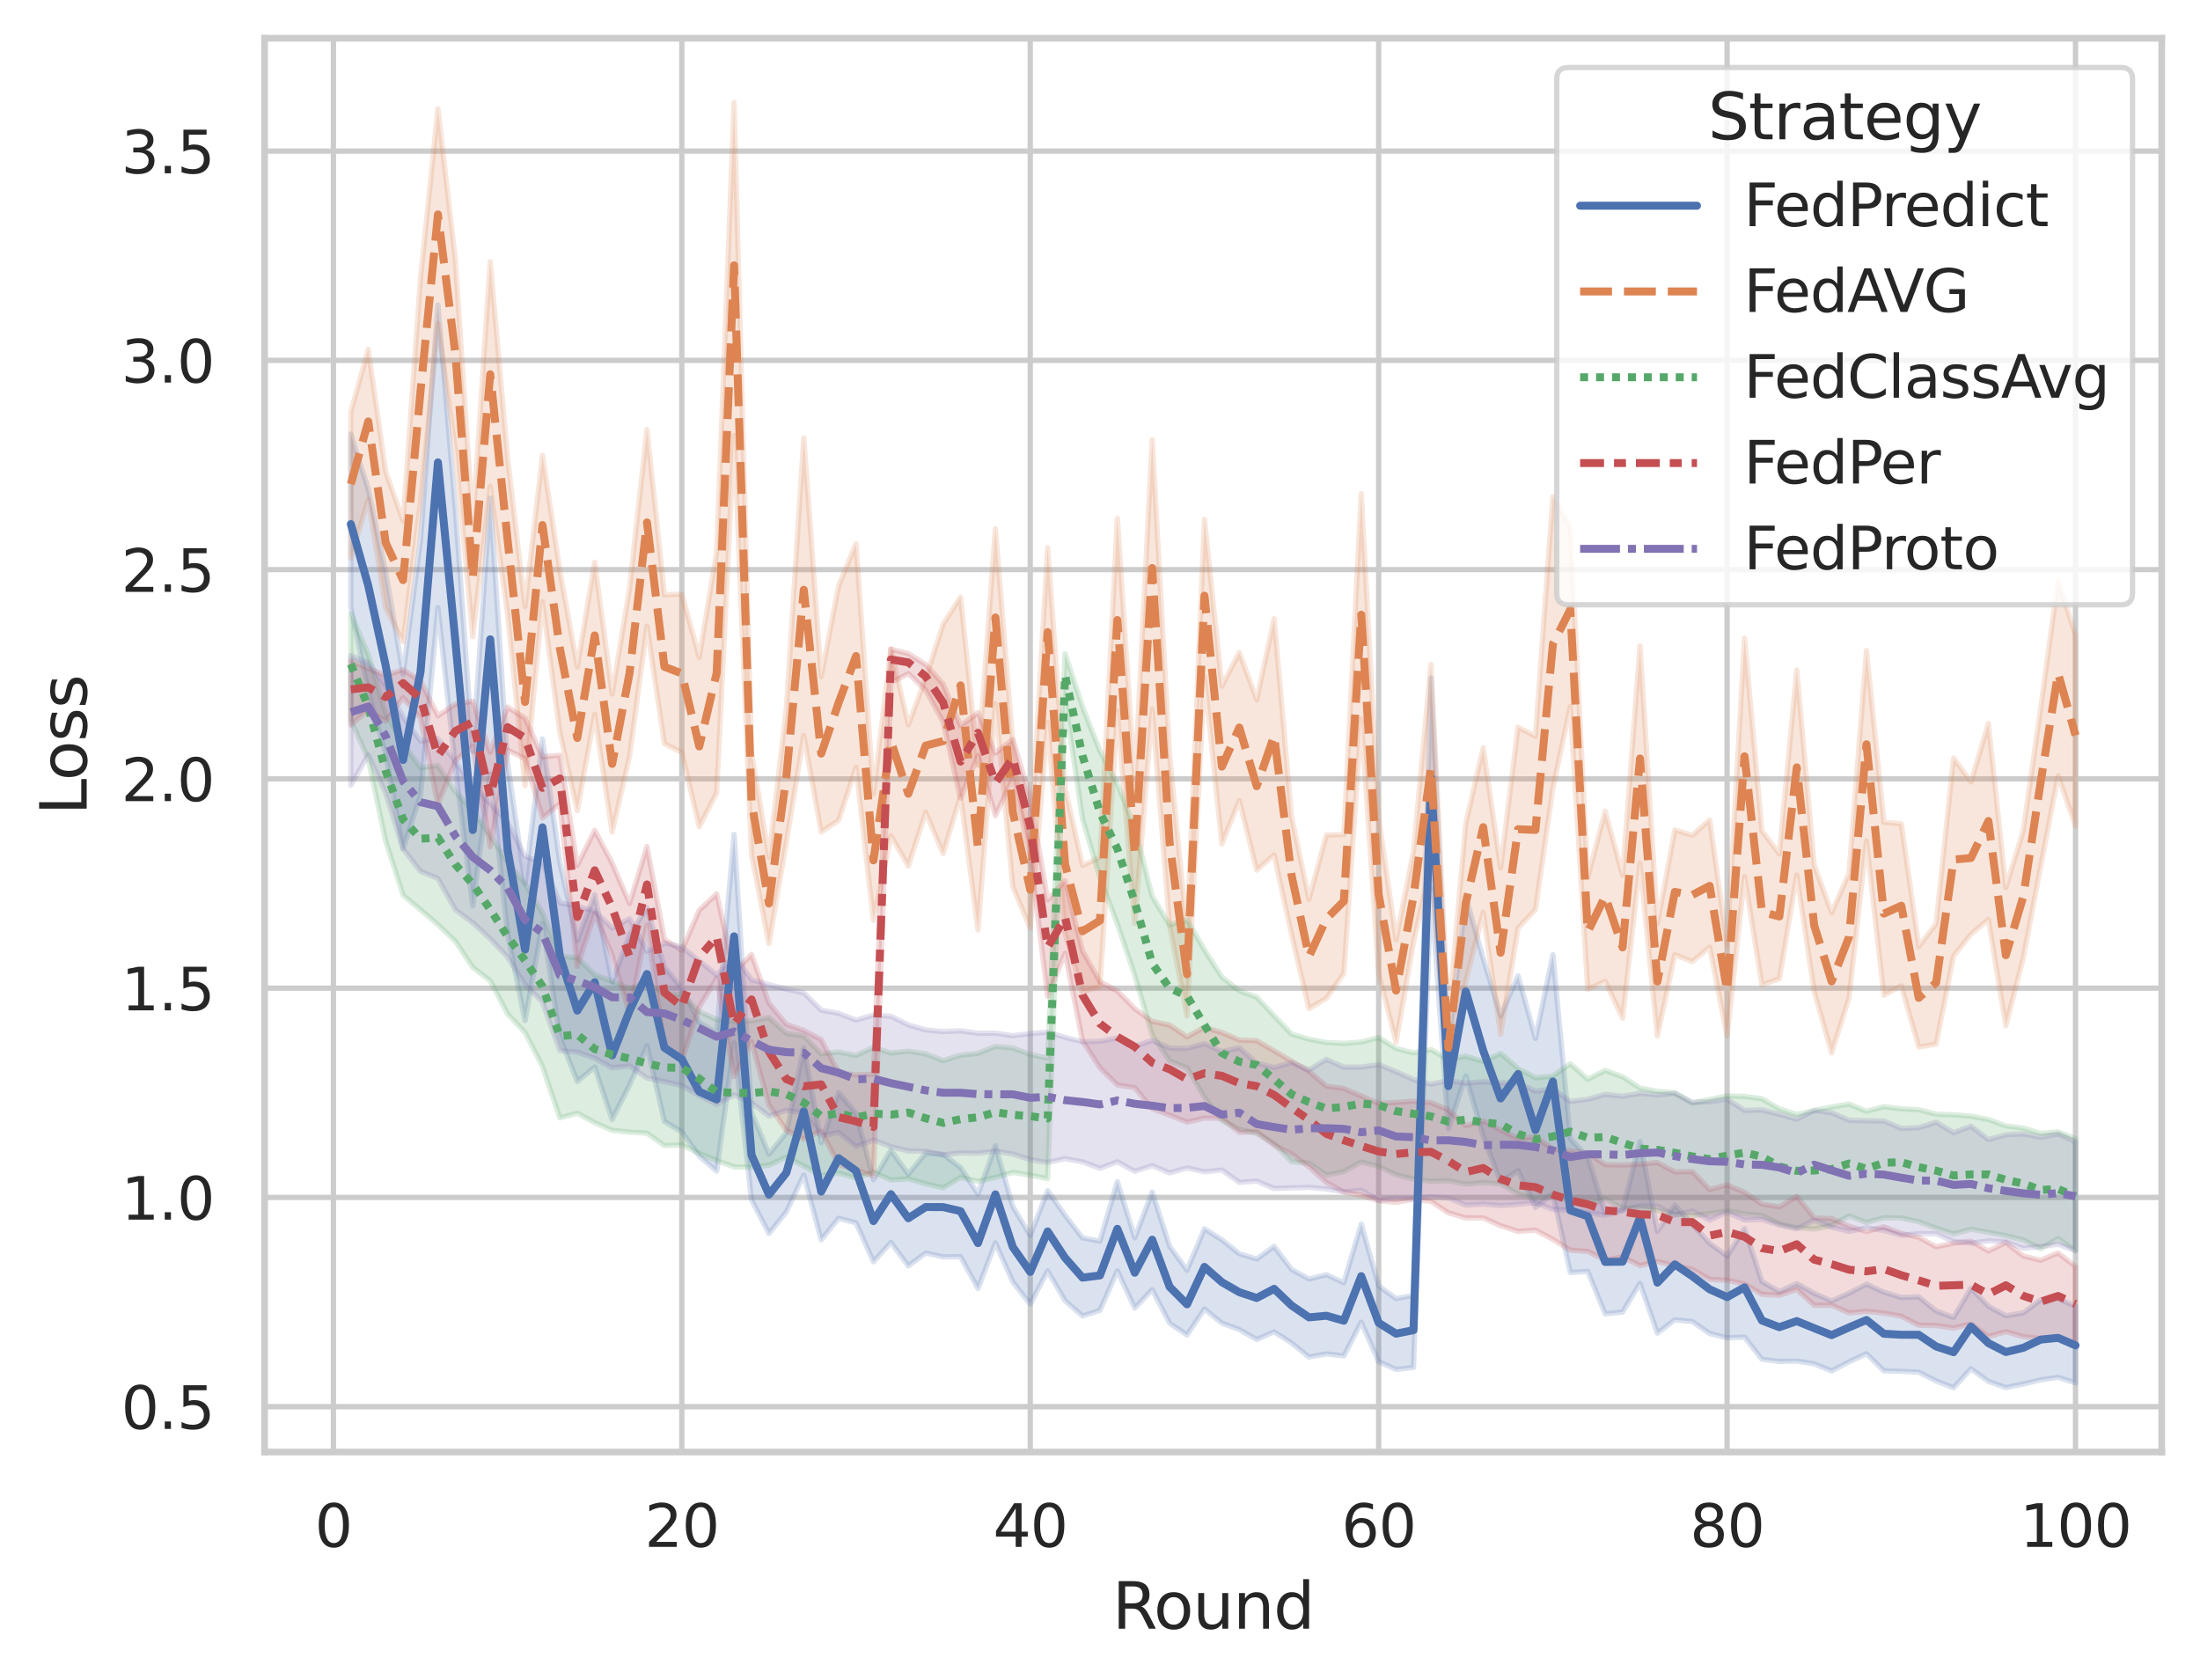 <?xml version="1.0" encoding="utf-8" standalone="no"?>
<!DOCTYPE svg PUBLIC "-//W3C//DTD SVG 1.1//EN"
  "http://www.w3.org/Graphics/SVG/1.1/DTD/svg11.dtd">
<svg xmlns:xlink="http://www.w3.org/1999/xlink" width="414.127pt" height="316.272pt" viewBox="0 0 414.127 316.272" xmlns="http://www.w3.org/2000/svg" version="1.1">
 <defs>
  <style type="text/css">*{stroke-linejoin: round; stroke-linecap: butt}</style>
 </defs>
 <g id="figure_1">
  <g id="patch_1">
   <path d="M 0 316.272 
L 414.127 316.272 
L 414.127 0 
L 0 0 
z
" style="fill: #ffffff"/>
  </g>
  <g id="axes_1">
   <g id="patch_2">
    <path d="M 49.807 273.312 
L 406.927 273.312 
L 406.927 7.2 
L 49.807 7.2 
z
" style="fill: #ffffff"/>
   </g>
   <g id="matplotlib.axis_1">
    <g id="xtick_1">
     <g id="line2d_1">
      <path d="M 62.761 273.312 
L 62.761 7.2 
" clip-path="url(#pa80072bd42)" style="fill: none; stroke: #cccccc; stroke-linecap: round"/>
     </g>
     <g id="text_1">
      <!-- 0 -->
      <g style="fill: #262626" transform="translate(59.261 291.17) scale(0.11 -0.11)">
       <defs>
        <path id="DejaVuSans-30" d="M 2034 4250 
Q 1547 4250 1301 3770 
Q 1056 3291 1056 2328 
Q 1056 1369 1301 889 
Q 1547 409 2034 409 
Q 2525 409 2770 889 
Q 3016 1369 3016 2328 
Q 3016 3291 2770 3770 
Q 2525 4250 2034 4250 
z
M 2034 4750 
Q 2819 4750 3233 4129 
Q 3647 3509 3647 2328 
Q 3647 1150 3233 529 
Q 2819 -91 2034 -91 
Q 1250 -91 836 529 
Q 422 1150 422 2328 
Q 422 3509 836 4129 
Q 1250 4750 2034 4750 
z
" transform="scale(0.016)"/>
       </defs>
       <use xlink:href="#DejaVuSans-30"/>
      </g>
     </g>
    </g>
    <g id="xtick_2">
     <g id="line2d_2">
      <path d="M 128.347 273.312 
L 128.347 7.2 
" clip-path="url(#pa80072bd42)" style="fill: none; stroke: #cccccc; stroke-linecap: round"/>
     </g>
     <g id="text_2">
      <!-- 20 -->
      <g style="fill: #262626" transform="translate(121.349 291.17) scale(0.11 -0.11)">
       <defs>
        <path id="DejaVuSans-32" d="M 1228 531 
L 3431 531 
L 3431 0 
L 469 0 
L 469 531 
Q 828 903 1448 1529 
Q 2069 2156 2228 2338 
Q 2531 2678 2651 2914 
Q 2772 3150 2772 3378 
Q 2772 3750 2511 3984 
Q 2250 4219 1831 4219 
Q 1534 4219 1204 4116 
Q 875 4013 500 3803 
L 500 4441 
Q 881 4594 1212 4672 
Q 1544 4750 1819 4750 
Q 2544 4750 2975 4387 
Q 3406 4025 3406 3419 
Q 3406 3131 3298 2873 
Q 3191 2616 2906 2266 
Q 2828 2175 2409 1742 
Q 1991 1309 1228 531 
z
" transform="scale(0.016)"/>
       </defs>
       <use xlink:href="#DejaVuSans-32"/>
       <use xlink:href="#DejaVuSans-30" x="63.623"/>
      </g>
     </g>
    </g>
    <g id="xtick_3">
     <g id="line2d_3">
      <path d="M 193.934 273.312 
L 193.934 7.2 
" clip-path="url(#pa80072bd42)" style="fill: none; stroke: #cccccc; stroke-linecap: round"/>
     </g>
     <g id="text_3">
      <!-- 40 -->
      <g style="fill: #262626" transform="translate(186.935 291.17) scale(0.11 -0.11)">
       <defs>
        <path id="DejaVuSans-34" d="M 2419 4116 
L 825 1625 
L 2419 1625 
L 2419 4116 
z
M 2253 4666 
L 3047 4666 
L 3047 1625 
L 3713 1625 
L 3713 1100 
L 3047 1100 
L 3047 0 
L 2419 0 
L 2419 1100 
L 313 1100 
L 313 1709 
L 2253 4666 
z
" transform="scale(0.016)"/>
       </defs>
       <use xlink:href="#DejaVuSans-34"/>
       <use xlink:href="#DejaVuSans-30" x="63.623"/>
      </g>
     </g>
    </g>
    <g id="xtick_4">
     <g id="line2d_4">
      <path d="M 259.521 273.312 
L 259.521 7.2 
" clip-path="url(#pa80072bd42)" style="fill: none; stroke: #cccccc; stroke-linecap: round"/>
     </g>
     <g id="text_4">
      <!-- 60 -->
      <g style="fill: #262626" transform="translate(252.522 291.17) scale(0.11 -0.11)">
       <defs>
        <path id="DejaVuSans-36" d="M 2113 2584 
Q 1688 2584 1439 2293 
Q 1191 2003 1191 1497 
Q 1191 994 1439 701 
Q 1688 409 2113 409 
Q 2538 409 2786 701 
Q 3034 994 3034 1497 
Q 3034 2003 2786 2293 
Q 2538 2584 2113 2584 
z
M 3366 4563 
L 3366 3988 
Q 3128 4100 2886 4159 
Q 2644 4219 2406 4219 
Q 1781 4219 1451 3797 
Q 1122 3375 1075 2522 
Q 1259 2794 1537 2939 
Q 1816 3084 2150 3084 
Q 2853 3084 3261 2657 
Q 3669 2231 3669 1497 
Q 3669 778 3244 343 
Q 2819 -91 2113 -91 
Q 1303 -91 875 529 
Q 447 1150 447 2328 
Q 447 3434 972 4092 
Q 1497 4750 2381 4750 
Q 2619 4750 2861 4703 
Q 3103 4656 3366 4563 
z
" transform="scale(0.016)"/>
       </defs>
       <use xlink:href="#DejaVuSans-36"/>
       <use xlink:href="#DejaVuSans-30" x="63.623"/>
      </g>
     </g>
    </g>
    <g id="xtick_5">
     <g id="line2d_5">
      <path d="M 325.108 273.312 
L 325.108 7.2 
" clip-path="url(#pa80072bd42)" style="fill: none; stroke: #cccccc; stroke-linecap: round"/>
     </g>
     <g id="text_5">
      <!-- 80 -->
      <g style="fill: #262626" transform="translate(318.109 291.17) scale(0.11 -0.11)">
       <defs>
        <path id="DejaVuSans-38" d="M 2034 2216 
Q 1584 2216 1326 1975 
Q 1069 1734 1069 1313 
Q 1069 891 1326 650 
Q 1584 409 2034 409 
Q 2484 409 2743 651 
Q 3003 894 3003 1313 
Q 3003 1734 2745 1975 
Q 2488 2216 2034 2216 
z
M 1403 2484 
Q 997 2584 770 2862 
Q 544 3141 544 3541 
Q 544 4100 942 4425 
Q 1341 4750 2034 4750 
Q 2731 4750 3128 4425 
Q 3525 4100 3525 3541 
Q 3525 3141 3298 2862 
Q 3072 2584 2669 2484 
Q 3125 2378 3379 2068 
Q 3634 1759 3634 1313 
Q 3634 634 3220 271 
Q 2806 -91 2034 -91 
Q 1263 -91 848 271 
Q 434 634 434 1313 
Q 434 1759 690 2068 
Q 947 2378 1403 2484 
z
M 1172 3481 
Q 1172 3119 1398 2916 
Q 1625 2713 2034 2713 
Q 2441 2713 2670 2916 
Q 2900 3119 2900 3481 
Q 2900 3844 2670 4047 
Q 2441 4250 2034 4250 
Q 1625 4250 1398 4047 
Q 1172 3844 1172 3481 
z
" transform="scale(0.016)"/>
       </defs>
       <use xlink:href="#DejaVuSans-38"/>
       <use xlink:href="#DejaVuSans-30" x="63.623"/>
      </g>
     </g>
    </g>
    <g id="xtick_6">
     <g id="line2d_6">
      <path d="M 390.694 273.312 
L 390.694 7.2 
" clip-path="url(#pa80072bd42)" style="fill: none; stroke: #cccccc; stroke-linecap: round"/>
     </g>
     <g id="text_6">
      <!-- 100 -->
      <g style="fill: #262626" transform="translate(380.196 291.17) scale(0.11 -0.11)">
       <defs>
        <path id="DejaVuSans-31" d="M 794 531 
L 1825 531 
L 1825 4091 
L 703 3866 
L 703 4441 
L 1819 4666 
L 2450 4666 
L 2450 531 
L 3481 531 
L 3481 0 
L 794 0 
L 794 531 
z
" transform="scale(0.016)"/>
       </defs>
       <use xlink:href="#DejaVuSans-31"/>
       <use xlink:href="#DejaVuSans-30" x="63.623"/>
       <use xlink:href="#DejaVuSans-30" x="127.246"/>
      </g>
     </g>
    </g>
    <g id="text_7">
     <!-- Round -->
     <g style="fill: #262626" transform="translate(209.383 306.576) scale(0.12 -0.12)">
      <defs>
       <path id="DejaVuSans-52" d="M 2841 2188 
Q 3044 2119 3236 1894 
Q 3428 1669 3622 1275 
L 4263 0 
L 3584 0 
L 2988 1197 
Q 2756 1666 2539 1819 
Q 2322 1972 1947 1972 
L 1259 1972 
L 1259 0 
L 628 0 
L 628 4666 
L 2053 4666 
Q 2853 4666 3247 4331 
Q 3641 3997 3641 3322 
Q 3641 2881 3436 2590 
Q 3231 2300 2841 2188 
z
M 1259 4147 
L 1259 2491 
L 2053 2491 
Q 2509 2491 2742 2702 
Q 2975 2913 2975 3322 
Q 2975 3731 2742 3939 
Q 2509 4147 2053 4147 
L 1259 4147 
z
" transform="scale(0.016)"/>
       <path id="DejaVuSans-6f" d="M 1959 3097 
Q 1497 3097 1228 2736 
Q 959 2375 959 1747 
Q 959 1119 1226 758 
Q 1494 397 1959 397 
Q 2419 397 2687 759 
Q 2956 1122 2956 1747 
Q 2956 2369 2687 2733 
Q 2419 3097 1959 3097 
z
M 1959 3584 
Q 2709 3584 3137 3096 
Q 3566 2609 3566 1747 
Q 3566 888 3137 398 
Q 2709 -91 1959 -91 
Q 1206 -91 779 398 
Q 353 888 353 1747 
Q 353 2609 779 3096 
Q 1206 3584 1959 3584 
z
" transform="scale(0.016)"/>
       <path id="DejaVuSans-75" d="M 544 1381 
L 544 3500 
L 1119 3500 
L 1119 1403 
Q 1119 906 1312 657 
Q 1506 409 1894 409 
Q 2359 409 2629 706 
Q 2900 1003 2900 1516 
L 2900 3500 
L 3475 3500 
L 3475 0 
L 2900 0 
L 2900 538 
Q 2691 219 2414 64 
Q 2138 -91 1772 -91 
Q 1169 -91 856 284 
Q 544 659 544 1381 
z
M 1991 3584 
L 1991 3584 
z
" transform="scale(0.016)"/>
       <path id="DejaVuSans-6e" d="M 3513 2113 
L 3513 0 
L 2938 0 
L 2938 2094 
Q 2938 2591 2744 2837 
Q 2550 3084 2163 3084 
Q 1697 3084 1428 2787 
Q 1159 2491 1159 1978 
L 1159 0 
L 581 0 
L 581 3500 
L 1159 3500 
L 1159 2956 
Q 1366 3272 1645 3428 
Q 1925 3584 2291 3584 
Q 2894 3584 3203 3211 
Q 3513 2838 3513 2113 
z
" transform="scale(0.016)"/>
       <path id="DejaVuSans-64" d="M 2906 2969 
L 2906 4863 
L 3481 4863 
L 3481 0 
L 2906 0 
L 2906 525 
Q 2725 213 2448 61 
Q 2172 -91 1784 -91 
Q 1150 -91 751 415 
Q 353 922 353 1747 
Q 353 2572 751 3078 
Q 1150 3584 1784 3584 
Q 2172 3584 2448 3432 
Q 2725 3281 2906 2969 
z
M 947 1747 
Q 947 1113 1208 752 
Q 1469 391 1925 391 
Q 2381 391 2643 752 
Q 2906 1113 2906 1747 
Q 2906 2381 2643 2742 
Q 2381 3103 1925 3103 
Q 1469 3103 1208 2742 
Q 947 2381 947 1747 
z
" transform="scale(0.016)"/>
      </defs>
      <use xlink:href="#DejaVuSans-52"/>
      <use xlink:href="#DejaVuSans-6f" x="64.982"/>
      <use xlink:href="#DejaVuSans-75" x="126.164"/>
      <use xlink:href="#DejaVuSans-6e" x="189.543"/>
      <use xlink:href="#DejaVuSans-64" x="252.922"/>
     </g>
    </g>
   </g>
   <g id="matplotlib.axis_2">
    <g id="ytick_1">
     <g id="line2d_7">
      <path d="M 49.807 264.784 
L 406.927 264.784 
" clip-path="url(#pa80072bd42)" style="fill: none; stroke: #cccccc; stroke-linecap: round"/>
     </g>
     <g id="text_8">
      <!-- 0.5 -->
      <g style="fill: #262626" transform="translate(22.814 268.963) scale(0.11 -0.11)">
       <defs>
        <path id="DejaVuSans-2e" d="M 684 794 
L 1344 794 
L 1344 0 
L 684 0 
L 684 794 
z
" transform="scale(0.016)"/>
        <path id="DejaVuSans-35" d="M 691 4666 
L 3169 4666 
L 3169 4134 
L 1269 4134 
L 1269 2991 
Q 1406 3038 1543 3061 
Q 1681 3084 1819 3084 
Q 2600 3084 3056 2656 
Q 3513 2228 3513 1497 
Q 3513 744 3044 326 
Q 2575 -91 1722 -91 
Q 1428 -91 1123 -41 
Q 819 9 494 109 
L 494 744 
Q 775 591 1075 516 
Q 1375 441 1709 441 
Q 2250 441 2565 725 
Q 2881 1009 2881 1497 
Q 2881 1984 2565 2268 
Q 2250 2553 1709 2553 
Q 1456 2553 1204 2497 
Q 953 2441 691 2322 
L 691 4666 
z
" transform="scale(0.016)"/>
       </defs>
       <use xlink:href="#DejaVuSans-30"/>
       <use xlink:href="#DejaVuSans-2e" x="63.623"/>
       <use xlink:href="#DejaVuSans-35" x="95.41"/>
      </g>
     </g>
    </g>
    <g id="ytick_2">
     <g id="line2d_8">
      <path d="M 49.807 225.393 
L 406.927 225.393 
" clip-path="url(#pa80072bd42)" style="fill: none; stroke: #cccccc; stroke-linecap: round"/>
     </g>
     <g id="text_9">
      <!-- 1.0 -->
      <g style="fill: #262626" transform="translate(22.814 229.573) scale(0.11 -0.11)">
       <use xlink:href="#DejaVuSans-31"/>
       <use xlink:href="#DejaVuSans-2e" x="63.623"/>
       <use xlink:href="#DejaVuSans-30" x="95.41"/>
      </g>
     </g>
    </g>
    <g id="ytick_3">
     <g id="line2d_9">
      <path d="M 49.807 186.003 
L 406.927 186.003 
" clip-path="url(#pa80072bd42)" style="fill: none; stroke: #cccccc; stroke-linecap: round"/>
     </g>
     <g id="text_10">
      <!-- 1.5 -->
      <g style="fill: #262626" transform="translate(22.814 190.182) scale(0.11 -0.11)">
       <use xlink:href="#DejaVuSans-31"/>
       <use xlink:href="#DejaVuSans-2e" x="63.623"/>
       <use xlink:href="#DejaVuSans-35" x="95.41"/>
      </g>
     </g>
    </g>
    <g id="ytick_4">
     <g id="line2d_10">
      <path d="M 49.807 146.613 
L 406.927 146.613 
" clip-path="url(#pa80072bd42)" style="fill: none; stroke: #cccccc; stroke-linecap: round"/>
     </g>
     <g id="text_11">
      <!-- 2.0 -->
      <g style="fill: #262626" transform="translate(22.814 150.792) scale(0.11 -0.11)">
       <use xlink:href="#DejaVuSans-32"/>
       <use xlink:href="#DejaVuSans-2e" x="63.623"/>
       <use xlink:href="#DejaVuSans-30" x="95.41"/>
      </g>
     </g>
    </g>
    <g id="ytick_5">
     <g id="line2d_11">
      <path d="M 49.807 107.222 
L 406.927 107.222 
" clip-path="url(#pa80072bd42)" style="fill: none; stroke: #cccccc; stroke-linecap: round"/>
     </g>
     <g id="text_12">
      <!-- 2.5 -->
      <g style="fill: #262626" transform="translate(22.814 111.402) scale(0.11 -0.11)">
       <use xlink:href="#DejaVuSans-32"/>
       <use xlink:href="#DejaVuSans-2e" x="63.623"/>
       <use xlink:href="#DejaVuSans-35" x="95.41"/>
      </g>
     </g>
    </g>
    <g id="ytick_6">
     <g id="line2d_12">
      <path d="M 49.807 67.832 
L 406.927 67.832 
" clip-path="url(#pa80072bd42)" style="fill: none; stroke: #cccccc; stroke-linecap: round"/>
     </g>
     <g id="text_13">
      <!-- 3.0 -->
      <g style="fill: #262626" transform="translate(22.814 72.011) scale(0.11 -0.11)">
       <defs>
        <path id="DejaVuSans-33" d="M 2597 2516 
Q 3050 2419 3304 2112 
Q 3559 1806 3559 1356 
Q 3559 666 3084 287 
Q 2609 -91 1734 -91 
Q 1441 -91 1130 -33 
Q 819 25 488 141 
L 488 750 
Q 750 597 1062 519 
Q 1375 441 1716 441 
Q 2309 441 2620 675 
Q 2931 909 2931 1356 
Q 2931 1769 2642 2001 
Q 2353 2234 1838 2234 
L 1294 2234 
L 1294 2753 
L 1863 2753 
Q 2328 2753 2575 2939 
Q 2822 3125 2822 3475 
Q 2822 3834 2567 4026 
Q 2313 4219 1838 4219 
Q 1578 4219 1281 4162 
Q 984 4106 628 3988 
L 628 4550 
Q 988 4650 1302 4700 
Q 1616 4750 1894 4750 
Q 2613 4750 3031 4423 
Q 3450 4097 3450 3541 
Q 3450 3153 3228 2886 
Q 3006 2619 2597 2516 
z
" transform="scale(0.016)"/>
       </defs>
       <use xlink:href="#DejaVuSans-33"/>
       <use xlink:href="#DejaVuSans-2e" x="63.623"/>
       <use xlink:href="#DejaVuSans-30" x="95.41"/>
      </g>
     </g>
    </g>
    <g id="ytick_7">
     <g id="line2d_13">
      <path d="M 49.807 28.442 
L 406.927 28.442 
" clip-path="url(#pa80072bd42)" style="fill: none; stroke: #cccccc; stroke-linecap: round"/>
     </g>
     <g id="text_14">
      <!-- 3.5 -->
      <g style="fill: #262626" transform="translate(22.814 32.621) scale(0.11 -0.11)">
       <use xlink:href="#DejaVuSans-33"/>
       <use xlink:href="#DejaVuSans-2e" x="63.623"/>
       <use xlink:href="#DejaVuSans-35" x="95.41"/>
      </g>
     </g>
    </g>
    <g id="text_15">
     <!-- Loss -->
     <g style="fill: #262626" transform="translate(16.318 153.417) rotate(-90) scale(0.12 -0.12)">
      <defs>
       <path id="DejaVuSans-4c" d="M 628 4666 
L 1259 4666 
L 1259 531 
L 3531 531 
L 3531 0 
L 628 0 
L 628 4666 
z
" transform="scale(0.016)"/>
       <path id="DejaVuSans-73" d="M 2834 3397 
L 2834 2853 
Q 2591 2978 2328 3040 
Q 2066 3103 1784 3103 
Q 1356 3103 1142 2972 
Q 928 2841 928 2578 
Q 928 2378 1081 2264 
Q 1234 2150 1697 2047 
L 1894 2003 
Q 2506 1872 2764 1633 
Q 3022 1394 3022 966 
Q 3022 478 2636 193 
Q 2250 -91 1575 -91 
Q 1294 -91 989 -36 
Q 684 19 347 128 
L 347 722 
Q 666 556 975 473 
Q 1284 391 1588 391 
Q 1994 391 2212 530 
Q 2431 669 2431 922 
Q 2431 1156 2273 1281 
Q 2116 1406 1581 1522 
L 1381 1569 
Q 847 1681 609 1914 
Q 372 2147 372 2553 
Q 372 3047 722 3315 
Q 1072 3584 1716 3584 
Q 2034 3584 2315 3537 
Q 2597 3491 2834 3397 
z
" transform="scale(0.016)"/>
      </defs>
      <use xlink:href="#DejaVuSans-4c"/>
      <use xlink:href="#DejaVuSans-6f" x="53.963"/>
      <use xlink:href="#DejaVuSans-73" x="115.145"/>
      <use xlink:href="#DejaVuSans-73" x="167.244"/>
     </g>
    </g>
   </g>
   <g id="PolyCollection_1">
    <defs>
     <path id="m455121ea1a" d="M 66.04 -234.565 
L 66.04 -201.955 
L 69.319 -186.175 
L 72.599 -174.267 
L 75.878 -156.561 
L 79.157 -166.567 
L 82.437 -201.887 
L 85.716 -171.77 
L 88.995 -145.767 
L 92.275 -170.621 
L 95.554 -140.544 
L 98.833 -124.162 
L 102.113 -142.415 
L 105.392 -121.013 
L 108.671 -112.717 
L 111.951 -115.404 
L 115.23 -105.546 
L 118.509 -112.045 
L 121.789 -119.438 
L 125.068 -105.187 
L 128.347 -103.22 
L 131.627 -98.669 
L 134.906 -95.838 
L 138.185 -119.959 
L 141.465 -90.421 
L 144.744 -84.091 
L 148.023 -88.15 
L 151.303 -95.103 
L 154.582 -82.891 
L 157.861 -86.957 
L 161.141 -86.092 
L 164.42 -78.778 
L 167.699 -82.398 
L 170.979 -77.998 
L 174.258 -80.413 
L 177.537 -79.684 
L 180.817 -79.728 
L 184.096 -73.723 
L 187.375 -82.328 
L 190.655 -74.97 
L 193.934 -70.802 
L 197.213 -77.033 
L 200.493 -71.445 
L 203.772 -68.564 
L 207.051 -69.622 
L 210.331 -77.07 
L 213.61 -70.041 
L 216.89 -73.523 
L 220.169 -67.2 
L 223.448 -64.989 
L 226.728 -69.892 
L 230.007 -67.212 
L 233.286 -66.013 
L 236.566 -64.138 
L 239.845 -65.591 
L 243.124 -63.489 
L 246.404 -60.831 
L 249.683 -61.429 
L 252.962 -61.044 
L 256.242 -67.39 
L 259.521 -59.974 
L 262.8 -58.501 
L 266.08 -58.892 
L 269.359 -148.971 
L 272.638 -103.813 
L 275.918 -113.747 
L 279.197 -102.397 
L 282.476 -93.789 
L 285.756 -95.93 
L 289.035 -89.01 
L 292.314 -91.503 
L 295.594 -76.743 
L 298.873 -76.96 
L 302.152 -68.97 
L 305.432 -69.306 
L 308.711 -74.699 
L 311.99 -65.334 
L 315.27 -67.844 
L 318.549 -67.516 
L 321.828 -65.268 
L 325.108 -64.449 
L 328.387 -64.582 
L 331.666 -60.413 
L 334.946 -60.008 
L 338.225 -60.074 
L 341.504 -59.56 
L 344.784 -58.216 
L 348.063 -59.939 
L 351.342 -61.466 
L 354.622 -58.243 
L 357.901 -58.14 
L 361.18 -58 
L 364.46 -56.332 
L 367.739 -55.056 
L 371.018 -58.634 
L 374.298 -56.249 
L 377.577 -55.093 
L 380.856 -55.757 
L 384.136 -56.544 
L 387.415 -57.011 
L 390.694 -55.964 
L 390.694 -70.383 
L 390.694 -70.383 
L 387.415 -71.87 
L 384.136 -71.597 
L 380.856 -69.148 
L 377.577 -68.595 
L 374.298 -70.407 
L 371.018 -73.798 
L 367.739 -68.3 
L 364.46 -69.509 
L 361.18 -72.164 
L 357.901 -72.045 
L 354.622 -73.051 
L 351.342 -74.559 
L 348.063 -72.855 
L 344.784 -71.385 
L 341.504 -72.829 
L 338.225 -74.661 
L 334.946 -73.152 
L 331.666 -75.033 
L 328.387 -85.007 
L 325.108 -79.853 
L 321.828 -82.222 
L 318.549 -85.85 
L 315.27 -89.415 
L 311.99 -84.507 
L 308.711 -101.413 
L 305.432 -88.512 
L 302.152 -87.993 
L 298.873 -98.485 
L 295.594 -101.914 
L 292.314 -136.565 
L 289.035 -120.811 
L 285.756 -132.588 
L 282.476 -125.062 
L 279.197 -135.847 
L 275.918 -147.497 
L 272.638 -119.243 
L 269.359 -188.669 
L 266.08 -72.445 
L 262.8 -71.835 
L 259.521 -74.203 
L 256.242 -85.867 
L 252.962 -74.816 
L 249.683 -76.337 
L 246.404 -75.521 
L 243.124 -77.326 
L 239.845 -81.658 
L 236.566 -79.283 
L 233.286 -80.285 
L 230.007 -82.884 
L 226.728 -84.99 
L 223.448 -77.183 
L 220.169 -81.679 
L 216.89 -91.906 
L 213.61 -83.281 
L 210.331 -93.857 
L 207.051 -82.649 
L 203.772 -83.273 
L 200.493 -87.499 
L 197.213 -92.151 
L 193.934 -83.721 
L 190.655 -89.152 
L 187.375 -100.593 
L 184.096 -91.525 
L 180.817 -96.503 
L 177.537 -98.984 
L 174.258 -99.218 
L 170.979 -95.255 
L 167.699 -99.746 
L 164.42 -94.231 
L 161.141 -106.744 
L 157.861 -110.629 
L 154.582 -101.203 
L 151.303 -119.05 
L 148.023 -103.063 
L 144.744 -99.028 
L 141.465 -106.926 
L 138.185 -159.2 
L 134.906 -121.819 
L 131.627 -123.803 
L 128.347 -130.263 
L 125.068 -134.243 
L 121.789 -145.376 
L 118.509 -140.286 
L 115.23 -131.442 
L 111.951 -147.846 
L 108.671 -139.243 
L 105.392 -153.852 
L 102.113 -177.18 
L 98.833 -149.991 
L 95.554 -172.521 
L 92.275 -222.536 
L 88.995 -174.807 
L 85.716 -220.526 
L 82.437 -258.867 
L 79.157 -214.584 
L 75.878 -189.382 
L 72.599 -208.629 
L 69.319 -224.211 
L 66.04 -234.565 
z
" style="stroke: #4c72b0; stroke-opacity: 0.2"/>
    </defs>
    <g clip-path="url(#pa80072bd42)">
     <use xlink:href="#m455121ea1a" x="0" y="316.272" style="fill: #4c72b0; fill-opacity: 0.2; stroke: #4c72b0; stroke-opacity: 0.2"/>
    </g>
   </g>
   <g id="PolyCollection_2">
    <defs>
     <path id="m9d8f590182" d="M 66.04 -238.701 
L 66.04 -211.215 
L 69.319 -222.274 
L 72.599 -201.853 
L 75.878 -195.429 
L 79.157 -221.867 
L 82.437 -255.345 
L 85.716 -231.58 
L 88.995 -196.424 
L 92.275 -224.761 
L 95.554 -200.585 
L 98.833 -168.366 
L 102.113 -203.025 
L 105.392 -178.429 
L 108.671 -163.687 
L 111.951 -181.78 
L 115.23 -159.638 
L 118.509 -173.999 
L 121.789 -198.416 
L 125.068 -176.31 
L 128.347 -174.626 
L 131.627 -160.628 
L 134.906 -167.04 
L 138.185 -234.299 
L 141.465 -155.408 
L 144.744 -138.635 
L 148.023 -157.745 
L 151.303 -177.831 
L 154.582 -159.664 
L 157.861 -161.868 
L 161.141 -171.849 
L 164.42 -143.031 
L 167.699 -158.936 
L 170.979 -153.267 
L 174.258 -163.374 
L 177.537 -155.585 
L 180.817 -166.575 
L 184.096 -141.21 
L 187.375 -183.804 
L 190.655 -149.348 
L 193.934 -141.553 
L 197.213 -180.257 
L 200.493 -140.597 
L 203.772 -129.584 
L 207.051 -130.544 
L 210.331 -182.484 
L 213.61 -142.482 
L 216.89 -182.787 
L 220.169 -142.065 
L 223.448 -125.064 
L 226.728 -188.96 
L 230.007 -157.4 
L 233.286 -165.599 
L 236.566 -152.478 
L 239.845 -155.369 
L 243.124 -140.371 
L 246.404 -126.405 
L 249.683 -128.375 
L 252.962 -133.08 
L 256.242 -180.89 
L 259.521 -132.995 
L 262.8 -120.116 
L 266.08 -138.969 
L 269.359 -153.471 
L 272.638 -112.969 
L 275.918 -131.578 
L 279.197 -144.541 
L 282.476 -121.568 
L 285.756 -141.593 
L 289.035 -145.059 
L 292.314 -167.968 
L 295.594 -183.278 
L 298.873 -130.046 
L 302.152 -131.589 
L 305.432 -124.619 
L 308.711 -153.772 
L 311.99 -121.218 
L 315.27 -136.567 
L 318.549 -135.27 
L 321.828 -138.005 
L 325.108 -121.285 
L 328.387 -151.287 
L 331.666 -130.91 
L 334.946 -132.028 
L 338.225 -151.588 
L 341.504 -129.701 
L 344.784 -118.07 
L 348.063 -128.474 
L 351.342 -157.995 
L 354.622 -128.915 
L 357.901 -130.718 
L 361.18 -119.182 
L 364.46 -119.728 
L 367.739 -136.357 
L 371.018 -140.439 
L 374.298 -143.19 
L 377.577 -123.187 
L 380.856 -135.96 
L 384.136 -153.199 
L 387.415 -170.237 
L 390.694 -160.799 
L 390.694 -196.597 
L 390.694 -196.597 
L 387.415 -207.043 
L 384.136 -182.959 
L 380.856 -159.881 
L 377.577 -149.203 
L 374.298 -180.088 
L 371.018 -169.081 
L 367.739 -173.581 
L 364.46 -142.394 
L 361.18 -138.123 
L 357.901 -161.185 
L 354.622 -161.511 
L 351.342 -193.825 
L 348.063 -151.921 
L 344.784 -144.45 
L 341.504 -153.454 
L 338.225 -190.162 
L 334.946 -155.518 
L 331.666 -159.875 
L 328.387 -196.142 
L 325.108 -138.392 
L 321.828 -161.929 
L 318.549 -159.051 
L 315.27 -160.05 
L 311.99 -142.439 
L 308.711 -194.706 
L 305.432 -151.53 
L 302.152 -163.566 
L 298.873 -151.107 
L 295.594 -217.033 
L 292.314 -222.795 
L 289.035 -177.669 
L 285.756 -179.392 
L 282.476 -152.899 
L 279.197 -175.525 
L 275.918 -161.218 
L 272.638 -124.581 
L 269.359 -191.242 
L 266.08 -156.004 
L 262.8 -139.4 
L 259.521 -162.282 
L 256.242 -223.363 
L 252.962 -159.182 
L 249.683 -159.097 
L 246.404 -147.001 
L 243.124 -162.492 
L 239.845 -199.815 
L 236.566 -184.543 
L 233.286 -193.44 
L 230.007 -187.127 
L 226.728 -218.52 
L 223.448 -140.751 
L 220.169 -174.064 
L 216.89 -233.51 
L 213.61 -168.827 
L 210.331 -218.673 
L 207.051 -154.86 
L 203.772 -153.377 
L 200.493 -167.889 
L 197.213 -213.169 
L 193.934 -156.945 
L 190.655 -176.338 
L 187.375 -216.726 
L 184.096 -172.157 
L 180.817 -203.91 
L 177.537 -198.777 
L 174.258 -188.592 
L 170.979 -179.833 
L 167.699 -194.151 
L 164.42 -166.865 
L 161.141 -213.941 
L 157.861 -205.987 
L 154.582 -188.89 
L 151.303 -233.841 
L 148.023 -182.872 
L 144.744 -154.891 
L 141.465 -174.772 
L 138.185 -296.976 
L 134.906 -212.319 
L 131.627 -192.553 
L 128.347 -204.424 
L 125.068 -204.321 
L 121.789 -235.415 
L 118.509 -205.534 
L 115.23 -185.638 
L 111.951 -210.46 
L 108.671 -190.728 
L 105.392 -208.806 
L 102.113 -230.562 
L 98.833 -202.095 
L 95.554 -230.018 
L 92.275 -267.02 
L 88.995 -217.581 
L 85.716 -267.36 
L 82.437 -295.802 
L 79.157 -263.876 
L 75.878 -218.203 
L 72.599 -227.499 
L 69.319 -250.514 
L 66.04 -238.701 
z
" style="stroke: #dd8452; stroke-opacity: 0.2"/>
    </defs>
    <g clip-path="url(#pa80072bd42)">
     <use xlink:href="#m9d8f590182" x="0" y="316.272" style="fill: #dd8452; fill-opacity: 0.2; stroke: #dd8452; stroke-opacity: 0.2"/>
    </g>
   </g>
   <g id="PolyCollection_3">
    <defs>
     <path id="m8943c15316" d="M 66.04 -200.743 
L 66.04 -180.704 
L 69.319 -173.376 
L 72.599 -157.965 
L 75.878 -147.765 
L 79.157 -145.018 
L 82.437 -142.223 
L 85.716 -139.101 
L 88.995 -134.183 
L 92.275 -131.663 
L 95.554 -125.417 
L 98.833 -121.926 
L 102.113 -115.53 
L 105.392 -105.848 
L 108.671 -106.726 
L 111.951 -104.957 
L 115.23 -103.505 
L 118.509 -103.163 
L 121.789 -102.97 
L 125.068 -100.628 
L 128.347 -100.757 
L 131.627 -99.167 
L 134.906 -97.828 
L 138.185 -96.624 
L 141.465 -96.577 
L 144.744 -96.918 
L 148.023 -98.458 
L 151.303 -96.789 
L 154.582 -94.999 
L 157.861 -95.476 
L 161.141 -94.509 
L 164.42 -95.633 
L 167.699 -94.16 
L 170.979 -94.387 
L 174.258 -93.439 
L 177.537 -92.67 
L 180.817 -94.641 
L 184.096 -93.889 
L 187.375 -94.647 
L 190.655 -95.578 
L 193.934 -95.075 
L 197.213 -94.404 
L 200.493 -184.362 
L 203.772 -162.163 
L 207.051 -151.053 
L 210.331 -142.367 
L 213.61 -132.668 
L 216.89 -121.423 
L 220.169 -116.56 
L 223.448 -115.273 
L 226.728 -109.701 
L 230.007 -105.365 
L 233.286 -103.708 
L 236.566 -102.931 
L 239.845 -100.966 
L 243.124 -97.598 
L 246.404 -97.339 
L 249.683 -95.086 
L 252.962 -95.727 
L 256.242 -97.548 
L 259.521 -96.698 
L 262.8 -95.163 
L 266.08 -94.314 
L 269.359 -93.927 
L 272.638 -94.013 
L 275.918 -93.376 
L 279.197 -93.666 
L 282.476 -93.431 
L 285.756 -91.513 
L 289.035 -90.639 
L 292.314 -91.127 
L 295.594 -90.326 
L 298.873 -89.442 
L 302.152 -90.637 
L 305.432 -88.877 
L 308.711 -88.941 
L 311.99 -88.425 
L 315.27 -87.694 
L 318.549 -87.445 
L 321.828 -87.848 
L 325.108 -88.341 
L 328.387 -87.789 
L 331.666 -87.464 
L 334.946 -85.909 
L 338.225 -85.189 
L 341.504 -84.919 
L 344.784 -85.592 
L 348.063 -87.386 
L 351.342 -86.159 
L 354.622 -87.045 
L 357.901 -87.001 
L 361.18 -86.31 
L 364.46 -85.108 
L 367.739 -84.027 
L 371.018 -84.886 
L 374.298 -84.304 
L 377.577 -83.668 
L 380.856 -82.882 
L 384.136 -81.226 
L 387.415 -83.143 
L 390.694 -80.84 
L 390.694 -101.959 
L 390.694 -101.959 
L 387.415 -103.195 
L 384.136 -102.947 
L 380.856 -103.921 
L 377.577 -104.351 
L 374.298 -105.551 
L 371.018 -106.174 
L 367.739 -106.443 
L 364.46 -106.551 
L 361.18 -107.397 
L 357.901 -107.545 
L 354.622 -107.968 
L 351.342 -107.101 
L 348.063 -108.454 
L 344.784 -107.917 
L 341.504 -107.264 
L 338.225 -106.488 
L 334.946 -107.551 
L 331.666 -109.453 
L 328.387 -109.907 
L 325.108 -109.992 
L 321.828 -109.325 
L 318.549 -108.615 
L 315.27 -110.568 
L 311.99 -110.84 
L 308.711 -111.474 
L 305.432 -113.589 
L 302.152 -114.787 
L 298.873 -113.136 
L 295.594 -116.05 
L 292.314 -113.73 
L 289.035 -113.399 
L 285.756 -115.163 
L 282.476 -117.985 
L 279.197 -116.492 
L 275.918 -117.457 
L 272.638 -116.841 
L 269.359 -118.712 
L 266.08 -118.085 
L 262.8 -118.924 
L 259.521 -120.991 
L 256.242 -120.127 
L 252.962 -119.875 
L 249.683 -120.043 
L 246.404 -120.652 
L 243.124 -121.63 
L 239.845 -125.056 
L 236.566 -128.569 
L 233.286 -129.777 
L 230.007 -132.362 
L 226.728 -137.471 
L 223.448 -143.132 
L 220.169 -142.183 
L 216.89 -147.521 
L 213.61 -160.511 
L 210.331 -168.676 
L 207.051 -174.898 
L 203.772 -183.231 
L 200.493 -193.229 
L 197.213 -117.084 
L 193.934 -117.803 
L 190.655 -119.014 
L 187.375 -119.303 
L 184.096 -118.004 
L 180.817 -117.658 
L 177.537 -116.638 
L 174.258 -117.899 
L 170.979 -118.407 
L 167.699 -118.069 
L 164.42 -119.127 
L 161.141 -117.601 
L 157.861 -118.252 
L 154.582 -117.921 
L 151.303 -121.301 
L 148.023 -121.746 
L 144.744 -124.748 
L 141.465 -124.118 
L 138.185 -123.986 
L 134.906 -124.379 
L 131.627 -125.872 
L 128.347 -129.076 
L 125.068 -129.175 
L 121.789 -131.212 
L 118.509 -130.257 
L 115.23 -131.579 
L 111.951 -132.806 
L 108.671 -136.021 
L 105.392 -136.264 
L 102.113 -144.401 
L 98.833 -149.941 
L 95.554 -153.992 
L 92.275 -159.008 
L 88.995 -163.663 
L 85.716 -167.258 
L 82.437 -172.18 
L 79.157 -171.745 
L 75.878 -176.317 
L 72.599 -182.003 
L 69.319 -193.084 
L 66.04 -200.743 
z
" style="stroke: #55a868; stroke-opacity: 0.2"/>
    </defs>
    <g clip-path="url(#pa80072bd42)">
     <use xlink:href="#m8943c15316" x="0" y="316.272" style="fill: #55a868; fill-opacity: 0.2; stroke: #55a868; stroke-opacity: 0.2"/>
    </g>
   </g>
   <g id="PolyCollection_4">
    <defs>
     <path id="m71f5b24152" d="M 66.04 -191.863 
L 66.04 -179.804 
L 69.319 -182.635 
L 72.599 -180.528 
L 75.878 -184.939 
L 79.157 -181.076 
L 82.437 -164.876 
L 85.716 -173.071 
L 88.995 -175.85 
L 92.275 -156.891 
L 95.554 -175.093 
L 98.833 -173.477 
L 102.113 -162.33 
L 105.392 -164.999 
L 108.671 -134.382 
L 111.951 -144.333 
L 115.23 -136.508 
L 118.509 -125.506 
L 121.789 -142.125 
L 125.068 -119.164 
L 128.347 -116.588 
L 131.627 -126.711 
L 134.906 -132.123 
L 138.185 -113.617 
L 141.465 -120.173 
L 144.744 -108.298 
L 148.023 -103.467 
L 151.303 -101.89 
L 154.582 -103.373 
L 157.861 -97.107 
L 161.141 -96.045 
L 164.42 -94.937 
L 167.699 -187.775 
L 170.979 -189.489 
L 174.258 -186.37 
L 177.537 -180.352 
L 180.817 -166.033 
L 184.096 -174.065 
L 187.375 -162.731 
L 190.655 -169.756 
L 193.934 -155.191 
L 197.213 -128.774 
L 200.493 -136.839 
L 203.772 -120.375 
L 207.051 -115.268 
L 210.331 -112.046 
L 213.61 -111.528 
L 216.89 -107.558 
L 220.169 -106.381 
L 223.448 -105.055 
L 226.728 -105.822 
L 230.007 -105.77 
L 233.286 -103.112 
L 236.566 -103.262 
L 239.845 -100.72 
L 243.124 -99.088 
L 246.404 -96.612 
L 249.683 -93.704 
L 252.962 -91.905 
L 256.242 -91.265 
L 259.521 -90.264 
L 262.8 -89.977 
L 266.08 -90.522 
L 269.359 -90.161 
L 272.638 -87.982 
L 275.918 -87.026 
L 279.197 -87.03 
L 282.476 -85.542 
L 285.756 -84.502 
L 289.035 -84.726 
L 292.314 -82.99 
L 295.594 -80.952 
L 298.873 -80.713 
L 302.152 -79.094 
L 305.432 -79.679 
L 308.711 -78.046 
L 311.99 -78.821 
L 315.27 -78.039 
L 318.549 -77.341 
L 321.828 -75.451 
L 325.108 -75.292 
L 328.387 -74.586 
L 331.666 -72.639 
L 334.946 -72.456 
L 338.225 -73.552 
L 341.504 -70.564 
L 344.784 -70.597 
L 348.063 -69.141 
L 351.342 -69.443 
L 354.622 -69.093 
L 357.901 -68.503 
L 361.18 -66.833 
L 364.46 -66.759 
L 367.739 -66.29 
L 371.018 -67.041 
L 374.298 -64.686 
L 377.577 -65.608 
L 380.856 -64.675 
L 384.136 -64.298 
L 387.415 -64.636 
L 390.694 -63.247 
L 390.694 -77.856 
L 390.694 -77.856 
L 387.415 -80.435 
L 384.136 -79.048 
L 380.856 -79.859 
L 377.577 -82.378 
L 374.298 -80.796 
L 371.018 -82.633 
L 367.739 -82.268 
L 364.46 -81.577 
L 361.18 -83.385 
L 357.901 -84.091 
L 354.622 -85.344 
L 351.342 -84.45 
L 348.063 -85.472 
L 344.784 -86.879 
L 341.504 -87.03 
L 338.225 -91.084 
L 334.946 -89.099 
L 331.666 -89.628 
L 328.387 -91.839 
L 325.108 -93.238 
L 321.828 -92.355 
L 318.549 -95.742 
L 315.27 -95.677 
L 311.99 -97.431 
L 308.711 -97.138 
L 305.432 -96.98 
L 302.152 -97.064 
L 298.873 -99.244 
L 295.594 -99.645 
L 292.314 -99.968 
L 289.035 -102.293 
L 285.756 -102.022 
L 282.476 -103.55 
L 279.197 -105.285 
L 275.918 -104.374 
L 272.638 -107.345 
L 269.359 -108.741 
L 266.08 -109.003 
L 262.8 -108.761 
L 259.521 -108.581 
L 256.242 -109.967 
L 252.962 -111.391 
L 249.683 -111.807 
L 246.404 -114.632 
L 243.124 -116.532 
L 239.845 -118.469 
L 236.566 -120.379 
L 233.286 -120.495 
L 230.007 -121.909 
L 226.728 -122.911 
L 223.448 -121.102 
L 220.169 -123.317 
L 216.89 -123.997 
L 213.61 -126.409 
L 210.331 -129.737 
L 207.051 -131.478 
L 203.772 -137.291 
L 200.493 -150.488 
L 197.213 -146.862 
L 193.934 -166.2 
L 190.655 -177.088 
L 187.375 -174.494 
L 184.096 -182.124 
L 180.817 -179.642 
L 177.537 -187.506 
L 174.258 -191.18 
L 170.979 -193.255 
L 167.699 -194.075 
L 164.42 -114.082 
L 161.141 -113.929 
L 157.861 -114.377 
L 154.582 -120.588 
L 151.303 -122.312 
L 148.023 -123.477 
L 144.744 -127.434 
L 141.465 -136.618 
L 138.185 -133.206 
L 134.906 -148.021 
L 131.627 -144.943 
L 128.347 -137.363 
L 125.068 -139.469 
L 121.789 -156.933 
L 118.509 -146.181 
L 115.23 -153.785 
L 111.951 -159.985 
L 108.671 -153.361 
L 105.392 -174.1 
L 102.113 -173.797 
L 98.833 -181.074 
L 95.554 -183.172 
L 92.275 -174.676 
L 88.995 -184.279 
L 85.716 -183.724 
L 82.437 -181.536 
L 79.157 -188.09 
L 75.878 -190.215 
L 72.599 -189.134 
L 69.319 -190.423 
L 66.04 -191.863 
z
" style="stroke: #c44e52; stroke-opacity: 0.2"/>
    </defs>
    <g clip-path="url(#pa80072bd42)">
     <use xlink:href="#m71f5b24152" x="0" y="316.272" style="fill: #c44e52; fill-opacity: 0.2; stroke: #c44e52; stroke-opacity: 0.2"/>
    </g>
   </g>
   <g id="PolyCollection_5">
    <defs>
     <path id="m8a79f74385" d="M 66.04 -192.874 
L 66.04 -168.462 
L 69.319 -174.194 
L 72.599 -166.964 
L 75.878 -156.479 
L 79.157 -152.265 
L 82.437 -150.911 
L 85.716 -145.031 
L 88.995 -142.586 
L 92.275 -139.575 
L 95.554 -136.118 
L 98.833 -130.921 
L 102.113 -127.654 
L 105.392 -118.507 
L 108.671 -118.233 
L 111.951 -117.066 
L 115.23 -115.277 
L 118.509 -115.639 
L 121.789 -113.346 
L 125.068 -112.688 
L 128.347 -111.946 
L 131.627 -110.031 
L 134.906 -108.408 
L 138.185 -110.179 
L 141.465 -108.706 
L 144.744 -106.197 
L 148.023 -107.279 
L 151.303 -106.769 
L 154.582 -102.465 
L 157.861 -103.127 
L 161.141 -100.462 
L 164.42 -101.689 
L 167.699 -100.428 
L 170.979 -99.631 
L 174.258 -99.574 
L 177.537 -98.862 
L 180.817 -99.26 
L 184.096 -99.204 
L 187.375 -99.596 
L 190.655 -99.043 
L 193.934 -97.994 
L 197.213 -97.467 
L 200.493 -98.178 
L 203.772 -97.563 
L 207.051 -96.352 
L 210.331 -97.588 
L 213.61 -95.796 
L 216.89 -96.86 
L 220.169 -95.495 
L 223.448 -96.423 
L 226.728 -95.7 
L 230.007 -96.043 
L 233.286 -93.714 
L 236.566 -93.955 
L 239.845 -92.572 
L 243.124 -92.68 
L 246.404 -92.775 
L 249.683 -92.482 
L 252.962 -91.924 
L 256.242 -92.226 
L 259.521 -90.367 
L 262.8 -90.681 
L 266.08 -90.689 
L 269.359 -91.014 
L 272.638 -90.766 
L 275.918 -89.431 
L 279.197 -89.626 
L 282.476 -89.347 
L 285.756 -89.586 
L 289.035 -89.904 
L 292.314 -88.608 
L 295.594 -88.496 
L 298.873 -88.015 
L 302.152 -87.536 
L 305.432 -88.443 
L 308.711 -89.278 
L 311.99 -89.218 
L 315.27 -87.586 
L 318.549 -88.337 
L 321.828 -86.628 
L 325.108 -88.101 
L 328.387 -86.62 
L 331.666 -86.739 
L 334.946 -85.675 
L 338.225 -84.96 
L 341.504 -86.606 
L 344.784 -85.266 
L 348.063 -84.491 
L 351.342 -85.157 
L 354.622 -84.681 
L 357.901 -83.741 
L 361.18 -84.051 
L 364.46 -84.053 
L 367.739 -82.588 
L 371.018 -82.275 
L 374.298 -82.694 
L 377.577 -82.532 
L 380.856 -81.33 
L 384.136 -81.628 
L 387.415 -82.06 
L 390.694 -80.861 
L 390.694 -101.354 
L 390.694 -101.354 
L 387.415 -102.835 
L 384.136 -102.199 
L 380.856 -102.84 
L 377.577 -102.669 
L 374.298 -101.761 
L 371.018 -104.275 
L 367.739 -103.067 
L 364.46 -105.026 
L 361.18 -104.005 
L 357.901 -103.868 
L 354.622 -105.257 
L 351.342 -105.314 
L 348.063 -105.395 
L 344.784 -106.838 
L 341.504 -107.239 
L 338.225 -105.612 
L 334.946 -106.519 
L 331.666 -107.351 
L 328.387 -107.257 
L 325.108 -109.371 
L 321.828 -108.887 
L 318.549 -108.808 
L 315.27 -110.474 
L 311.99 -110.18 
L 308.711 -110.475 
L 305.432 -109.917 
L 302.152 -110.271 
L 298.873 -109.348 
L 295.594 -108.953 
L 292.314 -111.304 
L 289.035 -110.869 
L 285.756 -112.44 
L 282.476 -112.426 
L 279.197 -112.652 
L 275.918 -112.406 
L 272.638 -112.875 
L 269.359 -112.2 
L 266.08 -113.062 
L 262.8 -114.537 
L 259.521 -115.878 
L 256.242 -115.408 
L 252.962 -115.411 
L 249.683 -116.871 
L 246.404 -114.851 
L 243.124 -116.264 
L 239.845 -115.337 
L 236.566 -116.175 
L 233.286 -119.032 
L 230.007 -118.332 
L 226.728 -119.828 
L 223.448 -118.935 
L 220.169 -119.003 
L 216.89 -120.435 
L 213.61 -119.353 
L 210.331 -120.894 
L 207.051 -120.273 
L 203.772 -120.185 
L 200.493 -121.013 
L 197.213 -121.98 
L 193.934 -121.733 
L 190.655 -121.319 
L 187.375 -121.805 
L 184.096 -121.776 
L 180.817 -122.25 
L 177.537 -122.084 
L 174.258 -122.414 
L 170.979 -123.356 
L 167.699 -124.989 
L 164.42 -125.21 
L 161.141 -124.267 
L 157.861 -125.524 
L 154.582 -126.137 
L 151.303 -129.4 
L 148.023 -130.086 
L 144.744 -130.929 
L 141.465 -131.877 
L 138.185 -136.283 
L 134.906 -132.767 
L 131.627 -135.38 
L 128.347 -138.062 
L 125.068 -138.754 
L 121.789 -137.195 
L 118.509 -143.344 
L 115.23 -141.593 
L 111.951 -144.769 
L 108.671 -145.693 
L 105.392 -146.315 
L 102.113 -153.932 
L 98.833 -155.054 
L 95.554 -161.458 
L 92.275 -165.031 
L 88.995 -168.368 
L 85.716 -172.869 
L 82.437 -177.206 
L 79.157 -176.761 
L 75.878 -181.294 
L 72.599 -187.221 
L 69.319 -191.521 
L 66.04 -192.874 
z
" style="stroke: #8172b3; stroke-opacity: 0.2"/>
    </defs>
    <g clip-path="url(#pa80072bd42)">
     <use xlink:href="#m8a79f74385" x="0" y="316.272" style="fill: #8172b3; fill-opacity: 0.2; stroke: #8172b3; stroke-opacity: 0.2"/>
    </g>
   </g>
   <g id="line2d_14">
    <path d="M 66.04 98.652 
L 69.319 110.234 
L 72.599 125.28 
L 75.878 143.054 
L 79.157 126.503 
L 82.437 87.04 
L 85.716 120.679 
L 88.995 156.24 
L 92.275 120.343 
L 95.554 159.969 
L 98.833 178.746 
L 102.113 155.733 
L 105.392 179.979 
L 108.671 190.227 
L 111.951 184.885 
L 115.23 198.658 
L 118.509 190.234 
L 121.789 183.337 
L 125.068 197.21 
L 128.347 199.376 
L 131.627 205.488 
L 134.906 206.946 
L 138.185 176.242 
L 141.465 217.4 
L 144.744 224.868 
L 148.023 220.748 
L 151.303 209.178 
L 154.582 224.29 
L 157.861 218.015 
L 161.141 220.39 
L 164.42 229.852 
L 167.699 224.781 
L 170.979 229.312 
L 174.258 227.196 
L 177.537 227.213 
L 180.817 227.978 
L 184.096 233.994 
L 187.375 224.816 
L 190.655 234.744 
L 193.934 239.415 
L 197.213 231.794 
L 200.493 236.773 
L 203.772 240.491 
L 207.051 240.074 
L 210.331 231.3 
L 213.61 239.565 
L 216.89 233.345 
L 220.169 242.226 
L 223.448 245.513 
L 226.728 238.468 
L 230.007 241.343 
L 233.286 243.231 
L 236.566 244.32 
L 239.845 242.598 
L 243.124 245.735 
L 246.404 247.968 
L 249.683 247.661 
L 252.962 248.599 
L 256.242 240.212 
L 259.521 249.001 
L 262.8 251.04 
L 266.08 250.372 
L 269.359 146.262 
L 272.638 204.438 
L 275.918 186.62 
L 279.197 197.745 
L 282.476 206.763 
L 285.756 202.165 
L 289.035 212.714 
L 292.314 203.578 
L 295.594 227.823 
L 298.873 228.932 
L 302.152 237.532 
L 305.432 237.493 
L 308.711 229.22 
L 311.99 241.434 
L 315.27 237.996 
L 318.549 240.222 
L 321.828 242.689 
L 325.108 244.151 
L 328.387 242.315 
L 331.666 248.565 
L 334.946 249.814 
L 338.225 248.672 
L 341.504 250.004 
L 344.784 251.311 
L 348.063 249.855 
L 351.342 248.459 
L 354.622 251.056 
L 357.901 251.242 
L 361.18 251.246 
L 364.46 253.451 
L 367.739 254.527 
L 371.018 249.701 
L 374.298 252.82 
L 377.577 254.491 
L 380.856 253.699 
L 384.136 252.157 
L 387.415 251.826 
L 390.694 253.239 
" clip-path="url(#pa80072bd42)" style="fill: none; stroke: #4c72b0; stroke-width: 1.5; stroke-linecap: round"/>
   </g>
   <g id="line2d_15">
    <path d="M 66.04 91.12 
L 69.319 79.331 
L 72.599 102.163 
L 75.878 109.202 
L 79.157 73.632 
L 82.437 40.36 
L 85.716 66.558 
L 88.995 108.846 
L 92.275 70.453 
L 95.554 101.635 
L 98.833 132.147 
L 102.113 98.83 
L 105.392 122.036 
L 108.671 138.92 
L 111.951 119.604 
L 115.23 143.793 
L 118.509 126.672 
L 121.789 98.331 
L 125.068 125.507 
L 128.347 126.774 
L 131.627 140.503 
L 134.906 126.683 
L 138.185 49.942 
L 141.465 150.888 
L 144.744 170.078 
L 148.023 146.138 
L 151.303 111.016 
L 154.582 141.856 
L 157.861 132.28 
L 161.141 123.491 
L 164.42 161.946 
L 167.699 139.48 
L 170.979 149.41 
L 174.258 140.338 
L 177.537 139.497 
L 180.817 129.008 
L 184.096 159.611 
L 187.375 116.222 
L 190.655 152.841 
L 193.934 167.476 
L 197.213 118.986 
L 200.493 162.67 
L 203.772 175.294 
L 207.051 173.282 
L 210.331 116.709 
L 213.61 160.888 
L 216.89 106.916 
L 220.169 158.632 
L 223.448 183.386 
L 226.728 112.125 
L 230.007 144.301 
L 233.286 136.938 
L 236.566 147.988 
L 239.845 138.471 
L 243.124 164.767 
L 246.404 180.057 
L 249.683 172.94 
L 252.962 169.634 
L 256.242 115.709 
L 259.521 168.38 
L 262.8 186.459 
L 266.08 168.685 
L 269.359 144.541 
L 272.638 197.227 
L 275.918 169.973 
L 279.197 155.692 
L 282.476 179.334 
L 285.756 156.081 
L 289.035 156.224 
L 292.314 121.238 
L 295.594 114.746 
L 298.873 175.43 
L 302.152 168.689 
L 305.432 178.337 
L 308.711 142.76 
L 311.99 184.761 
L 315.27 167.88 
L 318.549 168.469 
L 321.828 166.748 
L 325.108 186.542 
L 328.387 142.359 
L 331.666 171.664 
L 334.946 172.51 
L 338.225 144.445 
L 341.504 174.198 
L 344.784 184.733 
L 348.063 176.366 
L 351.342 140.1 
L 354.622 171.977 
L 357.901 170.486 
L 361.18 187.83 
L 364.46 184.964 
L 367.739 161.802 
L 371.018 161.504 
L 374.298 154.538 
L 377.577 179.799 
L 380.856 168.784 
L 384.136 147.208 
L 387.415 126.735 
L 390.694 138.419 
" clip-path="url(#pa80072bd42)" style="fill: none; stroke-dasharray: 6,2.25; stroke-dashoffset: 0; stroke: #dd8452; stroke-width: 1.5"/>
   </g>
   <g id="line2d_16">
    <path d="M 66.04 124.991 
L 69.319 133.028 
L 72.599 145.114 
L 75.878 154.234 
L 79.157 157.885 
L 82.437 157.641 
L 85.716 162.73 
L 88.995 166.409 
L 92.275 171.195 
L 95.554 176.285 
L 98.833 180.803 
L 102.113 185.662 
L 105.392 195.044 
L 108.671 194.73 
L 111.951 197.467 
L 115.23 198.521 
L 118.509 199.249 
L 121.789 200.18 
L 125.068 200.925 
L 128.347 201.005 
L 131.627 203.038 
L 134.906 205.545 
L 138.185 205.701 
L 141.465 205.755 
L 144.744 205.439 
L 148.023 205.968 
L 151.303 207.539 
L 154.582 210.102 
L 157.861 209.537 
L 161.141 210.359 
L 164.42 209.613 
L 167.699 209.811 
L 170.979 209.415 
L 174.258 210.496 
L 177.537 211.365 
L 180.817 210.661 
L 184.096 210.307 
L 187.375 209.354 
L 190.655 209.839 
L 193.934 210.104 
L 197.213 210.53 
L 200.493 127.136 
L 203.772 142.254 
L 207.051 152.883 
L 210.331 159.772 
L 213.61 169.838 
L 216.89 181.335 
L 220.169 185.989 
L 223.448 187.484 
L 226.728 192.961 
L 230.007 198.213 
L 233.286 199.842 
L 236.566 200.459 
L 239.845 203.135 
L 243.124 205.983 
L 246.404 207.45 
L 249.683 208.675 
L 252.962 208.349 
L 256.242 207.719 
L 259.521 208.008 
L 262.8 209.148 
L 266.08 209.641 
L 269.359 210.142 
L 272.638 211.132 
L 275.918 210.761 
L 279.197 211.256 
L 282.476 211.594 
L 285.756 213.44 
L 289.035 214.464 
L 292.314 213.917 
L 295.594 213.002 
L 298.873 214.149 
L 302.152 214.024 
L 305.432 215.11 
L 308.711 216.197 
L 311.99 216.432 
L 315.27 216.996 
L 318.549 217.674 
L 321.828 218.185 
L 325.108 217.522 
L 328.387 216.953 
L 331.666 217.721 
L 334.946 219.562 
L 338.225 220.39 
L 341.504 220.322 
L 344.784 220.068 
L 348.063 219.003 
L 351.342 219.995 
L 354.622 218.867 
L 357.901 218.759 
L 361.18 219.687 
L 364.46 220.357 
L 367.739 221.251 
L 371.018 221.072 
L 374.298 221.063 
L 377.577 222.08 
L 380.856 222.779 
L 384.136 223.982 
L 387.415 223.801 
L 390.694 225.198 
" clip-path="url(#pa80072bd42)" style="fill: none; stroke-dasharray: 1.5,1.5; stroke-dashoffset: 0; stroke: #55a868; stroke-width: 1.5"/>
   </g>
   <g id="line2d_17">
    <path d="M 66.04 129.773 
L 69.319 129.376 
L 72.599 131.224 
L 75.878 128.575 
L 79.157 131.484 
L 82.437 142.271 
L 85.716 137.613 
L 88.995 135.916 
L 92.275 149.887 
L 95.554 136.865 
L 98.833 138.927 
L 102.113 148.299 
L 105.392 146.528 
L 108.671 172.596 
L 111.951 163.818 
L 115.23 170.832 
L 118.509 180.084 
L 121.789 166.479 
L 125.068 186.832 
L 128.347 189.447 
L 131.627 180.158 
L 134.906 176.321 
L 138.185 192.809 
L 141.465 188.116 
L 144.744 197.95 
L 148.023 203.129 
L 151.303 204.478 
L 154.582 204.118 
L 157.861 210.284 
L 161.141 211.072 
L 164.42 212.13 
L 167.699 124.134 
L 170.979 124.677 
L 174.258 127.344 
L 177.537 132.214 
L 180.817 143.354 
L 184.096 137.935 
L 187.375 147.351 
L 190.655 142.684 
L 193.934 155.618 
L 197.213 178.334 
L 200.493 172.699 
L 203.772 187.324 
L 207.051 192.676 
L 210.331 195.162 
L 213.61 197.029 
L 216.89 200.017 
L 220.169 201.268 
L 223.448 203.15 
L 226.728 202.025 
L 230.007 202.508 
L 233.286 203.894 
L 236.566 204.447 
L 239.845 206.108 
L 243.124 208.507 
L 246.404 210.798 
L 249.683 213.433 
L 252.962 214.631 
L 256.242 215.713 
L 259.521 216.749 
L 262.8 217.211 
L 266.08 216.902 
L 269.359 216.812 
L 272.638 218.525 
L 275.918 220.61 
L 279.197 219.858 
L 282.476 221.911 
L 285.756 223.101 
L 289.035 223.457 
L 292.314 224.851 
L 295.594 225.939 
L 298.873 226.684 
L 302.152 227.837 
L 305.432 228.073 
L 308.711 228.576 
L 311.99 228.687 
L 315.27 230.036 
L 318.549 230.028 
L 321.828 232.58 
L 325.108 231.88 
L 328.387 232.803 
L 331.666 234.941 
L 334.946 235.504 
L 338.225 234.205 
L 341.504 237.106 
L 344.784 237.954 
L 348.063 239 
L 351.342 239.3 
L 354.622 238.864 
L 357.901 240.031 
L 361.18 241.002 
L 364.46 242.034 
L 367.739 241.924 
L 371.018 241.816 
L 374.298 243.598 
L 377.577 241.929 
L 380.856 243.919 
L 384.136 245.015 
L 387.415 243.941 
L 390.694 245.445 
" clip-path="url(#pa80072bd42)" style="fill: none; stroke-dasharray: 4.5,1.875,2.25,1.875; stroke-dashoffset: 0; stroke: #c44e52; stroke-width: 1.5"/>
   </g>
   <g id="line2d_18">
    <path d="M 66.04 134.052 
L 69.319 132.976 
L 72.599 138.536 
L 75.878 147.043 
L 79.157 150.993 
L 82.437 151.762 
L 85.716 157.366 
L 88.995 161.313 
L 92.275 163.813 
L 95.554 167.149 
L 98.833 173.13 
L 102.113 175.574 
L 105.392 183.561 
L 108.671 184.614 
L 111.951 185.841 
L 115.23 187.719 
L 118.509 187.734 
L 121.789 190.504 
L 125.068 190.762 
L 128.347 191.976 
L 131.627 193.545 
L 134.906 195.146 
L 138.185 194.163 
L 141.465 195.917 
L 144.744 197.585 
L 148.023 198.05 
L 151.303 198.157 
L 154.582 201.058 
L 157.861 201.915 
L 161.141 203.157 
L 164.42 203.039 
L 167.699 203.882 
L 170.979 204.56 
L 174.258 205.241 
L 177.537 205.69 
L 180.817 205.687 
L 184.096 205.949 
L 187.375 205.976 
L 190.655 205.98 
L 193.934 206.636 
L 197.213 206.445 
L 200.493 207.084 
L 203.772 207.43 
L 207.051 207.884 
L 210.331 207.137 
L 213.61 207.762 
L 216.89 208.131 
L 220.169 208.59 
L 223.448 208.532 
L 226.728 208.18 
L 230.007 209.808 
L 233.286 209.439 
L 236.566 211.581 
L 239.845 212.148 
L 243.124 212.668 
L 246.404 212.375 
L 249.683 212.363 
L 252.962 212.483 
L 256.242 213.116 
L 259.521 212.778 
L 262.8 213.927 
L 266.08 214.043 
L 269.359 214.671 
L 272.638 214.633 
L 275.918 214.95 
L 279.197 215.566 
L 282.476 215.475 
L 285.756 215.501 
L 289.035 215.904 
L 292.314 216.525 
L 295.594 217.794 
L 298.873 217.278 
L 302.152 217.28 
L 305.432 217.402 
L 308.711 217.079 
L 311.99 216.931 
L 315.27 217.612 
L 318.549 218.164 
L 321.828 218.591 
L 325.108 218.677 
L 328.387 219.179 
L 331.666 219.256 
L 334.946 219.758 
L 338.225 220.783 
L 341.504 219.226 
L 344.784 220.296 
L 348.063 221.316 
L 351.342 220.926 
L 354.622 221.093 
L 357.901 221.676 
L 361.18 222.218 
L 364.46 222.225 
L 367.739 223.04 
L 371.018 222.853 
L 374.298 223.664 
L 377.577 224.172 
L 380.856 224.615 
L 384.136 224.889 
L 387.415 224.579 
L 390.694 225.178 
" clip-path="url(#pa80072bd42)" style="fill: none; stroke-dasharray: 7.5,1.5,1.5,1.5; stroke-dashoffset: 0; stroke: #8172b3; stroke-width: 1.5"/>
   </g>
   <g id="line2d_19"/>
   <g id="line2d_20"/>
   <g id="line2d_21"/>
   <g id="line2d_22"/>
   <g id="line2d_23"/>
   <g id="patch_3">
    <path d="M 49.807 273.312 
L 49.807 7.2 
" style="fill: none; stroke: #cccccc; stroke-width: 1.25; stroke-linejoin: miter; stroke-linecap: square"/>
   </g>
   <g id="patch_4">
    <path d="M 406.927 273.312 
L 406.927 7.2 
" style="fill: none; stroke: #cccccc; stroke-width: 1.25; stroke-linejoin: miter; stroke-linecap: square"/>
   </g>
   <g id="patch_5">
    <path d="M 49.807 273.312 
L 406.927 273.312 
" style="fill: none; stroke: #cccccc; stroke-width: 1.25; stroke-linejoin: miter; stroke-linecap: square"/>
   </g>
   <g id="patch_6">
    <path d="M 49.807 7.2 
L 406.927 7.2 
" style="fill: none; stroke: #cccccc; stroke-width: 1.25; stroke-linejoin: miter; stroke-linecap: square"/>
   </g>
   <g id="legend_1">
    <g id="patch_7">
     <path d="M 295.243 113.843 
L 399.227 113.843 
Q 401.427 113.843 401.427 111.643 
L 401.427 14.9 
Q 401.427 12.7 399.227 12.7 
L 295.243 12.7 
Q 293.043 12.7 293.043 14.9 
L 293.043 111.643 
Q 293.043 113.843 295.243 113.843 
z
" style="fill: #ffffff; opacity: 0.8; stroke: #cccccc; stroke-linejoin: miter"/>
    </g>
    <g id="text_16">
     <!-- Strategy -->
     <g style="fill: #262626" transform="translate(321.526 26.218) scale(0.12 -0.12)">
      <defs>
       <path id="DejaVuSans-53" d="M 3425 4513 
L 3425 3897 
Q 3066 4069 2747 4153 
Q 2428 4238 2131 4238 
Q 1616 4238 1336 4038 
Q 1056 3838 1056 3469 
Q 1056 3159 1242 3001 
Q 1428 2844 1947 2747 
L 2328 2669 
Q 3034 2534 3370 2195 
Q 3706 1856 3706 1288 
Q 3706 609 3251 259 
Q 2797 -91 1919 -91 
Q 1588 -91 1214 -16 
Q 841 59 441 206 
L 441 856 
Q 825 641 1194 531 
Q 1563 422 1919 422 
Q 2459 422 2753 634 
Q 3047 847 3047 1241 
Q 3047 1584 2836 1778 
Q 2625 1972 2144 2069 
L 1759 2144 
Q 1053 2284 737 2584 
Q 422 2884 422 3419 
Q 422 4038 858 4394 
Q 1294 4750 2059 4750 
Q 2388 4750 2728 4690 
Q 3069 4631 3425 4513 
z
" transform="scale(0.016)"/>
       <path id="DejaVuSans-74" d="M 1172 4494 
L 1172 3500 
L 2356 3500 
L 2356 3053 
L 1172 3053 
L 1172 1153 
Q 1172 725 1289 603 
Q 1406 481 1766 481 
L 2356 481 
L 2356 0 
L 1766 0 
Q 1100 0 847 248 
Q 594 497 594 1153 
L 594 3053 
L 172 3053 
L 172 3500 
L 594 3500 
L 594 4494 
L 1172 4494 
z
" transform="scale(0.016)"/>
       <path id="DejaVuSans-72" d="M 2631 2963 
Q 2534 3019 2420 3045 
Q 2306 3072 2169 3072 
Q 1681 3072 1420 2755 
Q 1159 2438 1159 1844 
L 1159 0 
L 581 0 
L 581 3500 
L 1159 3500 
L 1159 2956 
Q 1341 3275 1631 3429 
Q 1922 3584 2338 3584 
Q 2397 3584 2469 3576 
Q 2541 3569 2628 3553 
L 2631 2963 
z
" transform="scale(0.016)"/>
       <path id="DejaVuSans-61" d="M 2194 1759 
Q 1497 1759 1228 1600 
Q 959 1441 959 1056 
Q 959 750 1161 570 
Q 1363 391 1709 391 
Q 2188 391 2477 730 
Q 2766 1069 2766 1631 
L 2766 1759 
L 2194 1759 
z
M 3341 1997 
L 3341 0 
L 2766 0 
L 2766 531 
Q 2569 213 2275 61 
Q 1981 -91 1556 -91 
Q 1019 -91 701 211 
Q 384 513 384 1019 
Q 384 1609 779 1909 
Q 1175 2209 1959 2209 
L 2766 2209 
L 2766 2266 
Q 2766 2663 2505 2880 
Q 2244 3097 1772 3097 
Q 1472 3097 1187 3025 
Q 903 2953 641 2809 
L 641 3341 
Q 956 3463 1253 3523 
Q 1550 3584 1831 3584 
Q 2591 3584 2966 3190 
Q 3341 2797 3341 1997 
z
" transform="scale(0.016)"/>
       <path id="DejaVuSans-65" d="M 3597 1894 
L 3597 1613 
L 953 1613 
Q 991 1019 1311 708 
Q 1631 397 2203 397 
Q 2534 397 2845 478 
Q 3156 559 3463 722 
L 3463 178 
Q 3153 47 2828 -22 
Q 2503 -91 2169 -91 
Q 1331 -91 842 396 
Q 353 884 353 1716 
Q 353 2575 817 3079 
Q 1281 3584 2069 3584 
Q 2775 3584 3186 3129 
Q 3597 2675 3597 1894 
z
M 3022 2063 
Q 3016 2534 2758 2815 
Q 2500 3097 2075 3097 
Q 1594 3097 1305 2825 
Q 1016 2553 972 2059 
L 3022 2063 
z
" transform="scale(0.016)"/>
       <path id="DejaVuSans-67" d="M 2906 1791 
Q 2906 2416 2648 2759 
Q 2391 3103 1925 3103 
Q 1463 3103 1205 2759 
Q 947 2416 947 1791 
Q 947 1169 1205 825 
Q 1463 481 1925 481 
Q 2391 481 2648 825 
Q 2906 1169 2906 1791 
z
M 3481 434 
Q 3481 -459 3084 -895 
Q 2688 -1331 1869 -1331 
Q 1566 -1331 1297 -1286 
Q 1028 -1241 775 -1147 
L 775 -588 
Q 1028 -725 1275 -790 
Q 1522 -856 1778 -856 
Q 2344 -856 2625 -561 
Q 2906 -266 2906 331 
L 2906 616 
Q 2728 306 2450 153 
Q 2172 0 1784 0 
Q 1141 0 747 490 
Q 353 981 353 1791 
Q 353 2603 747 3093 
Q 1141 3584 1784 3584 
Q 2172 3584 2450 3431 
Q 2728 3278 2906 2969 
L 2906 3500 
L 3481 3500 
L 3481 434 
z
" transform="scale(0.016)"/>
       <path id="DejaVuSans-79" d="M 2059 -325 
Q 1816 -950 1584 -1140 
Q 1353 -1331 966 -1331 
L 506 -1331 
L 506 -850 
L 844 -850 
Q 1081 -850 1212 -737 
Q 1344 -625 1503 -206 
L 1606 56 
L 191 3500 
L 800 3500 
L 1894 763 
L 2988 3500 
L 3597 3500 
L 2059 -325 
z
" transform="scale(0.016)"/>
      </defs>
      <use xlink:href="#DejaVuSans-53"/>
      <use xlink:href="#DejaVuSans-74" x="63.477"/>
      <use xlink:href="#DejaVuSans-72" x="102.686"/>
      <use xlink:href="#DejaVuSans-61" x="143.799"/>
      <use xlink:href="#DejaVuSans-74" x="205.078"/>
      <use xlink:href="#DejaVuSans-65" x="244.287"/>
      <use xlink:href="#DejaVuSans-67" x="305.811"/>
      <use xlink:href="#DejaVuSans-79" x="369.287"/>
     </g>
    </g>
    <g id="line2d_24">
     <path d="M 297.443 38.722 
L 308.443 38.722 
L 319.443 38.722 
" style="fill: none; stroke: #4c72b0; stroke-width: 1.5; stroke-linecap: round"/>
    </g>
    <g id="text_17">
     <!-- FedPredict -->
     <g style="fill: #262626" transform="translate(328.243 42.572) scale(0.11 -0.11)">
      <defs>
       <path id="DejaVuSans-46" d="M 628 4666 
L 3309 4666 
L 3309 4134 
L 1259 4134 
L 1259 2759 
L 3109 2759 
L 3109 2228 
L 1259 2228 
L 1259 0 
L 628 0 
L 628 4666 
z
" transform="scale(0.016)"/>
       <path id="DejaVuSans-50" d="M 1259 4147 
L 1259 2394 
L 2053 2394 
Q 2494 2394 2734 2622 
Q 2975 2850 2975 3272 
Q 2975 3691 2734 3919 
Q 2494 4147 2053 4147 
L 1259 4147 
z
M 628 4666 
L 2053 4666 
Q 2838 4666 3239 4311 
Q 3641 3956 3641 3272 
Q 3641 2581 3239 2228 
Q 2838 1875 2053 1875 
L 1259 1875 
L 1259 0 
L 628 0 
L 628 4666 
z
" transform="scale(0.016)"/>
       <path id="DejaVuSans-69" d="M 603 3500 
L 1178 3500 
L 1178 0 
L 603 0 
L 603 3500 
z
M 603 4863 
L 1178 4863 
L 1178 4134 
L 603 4134 
L 603 4863 
z
" transform="scale(0.016)"/>
       <path id="DejaVuSans-63" d="M 3122 3366 
L 3122 2828 
Q 2878 2963 2633 3030 
Q 2388 3097 2138 3097 
Q 1578 3097 1268 2742 
Q 959 2388 959 1747 
Q 959 1106 1268 751 
Q 1578 397 2138 397 
Q 2388 397 2633 464 
Q 2878 531 3122 666 
L 3122 134 
Q 2881 22 2623 -34 
Q 2366 -91 2075 -91 
Q 1284 -91 818 406 
Q 353 903 353 1747 
Q 353 2603 823 3093 
Q 1294 3584 2113 3584 
Q 2378 3584 2631 3529 
Q 2884 3475 3122 3366 
z
" transform="scale(0.016)"/>
      </defs>
      <use xlink:href="#DejaVuSans-46"/>
      <use xlink:href="#DejaVuSans-65" x="52.02"/>
      <use xlink:href="#DejaVuSans-64" x="113.543"/>
      <use xlink:href="#DejaVuSans-50" x="177.02"/>
      <use xlink:href="#DejaVuSans-72" x="235.572"/>
      <use xlink:href="#DejaVuSans-65" x="274.436"/>
      <use xlink:href="#DejaVuSans-64" x="335.959"/>
      <use xlink:href="#DejaVuSans-69" x="399.436"/>
      <use xlink:href="#DejaVuSans-63" x="427.219"/>
      <use xlink:href="#DejaVuSans-74" x="482.199"/>
     </g>
    </g>
    <g id="line2d_25">
     <path d="M 297.443 54.868 
L 308.443 54.868 
L 319.443 54.868 
" style="fill: none; stroke-dasharray: 6,2.25; stroke-dashoffset: 0; stroke: #dd8452; stroke-width: 1.5"/>
    </g>
    <g id="text_18">
     <!-- FedAVG -->
     <g style="fill: #262626" transform="translate(328.243 58.718) scale(0.11 -0.11)">
      <defs>
       <path id="DejaVuSans-41" d="M 2188 4044 
L 1331 1722 
L 3047 1722 
L 2188 4044 
z
M 1831 4666 
L 2547 4666 
L 4325 0 
L 3669 0 
L 3244 1197 
L 1141 1197 
L 716 0 
L 50 0 
L 1831 4666 
z
" transform="scale(0.016)"/>
       <path id="DejaVuSans-56" d="M 1831 0 
L 50 4666 
L 709 4666 
L 2188 738 
L 3669 4666 
L 4325 4666 
L 2547 0 
L 1831 0 
z
" transform="scale(0.016)"/>
       <path id="DejaVuSans-47" d="M 3809 666 
L 3809 1919 
L 2778 1919 
L 2778 2438 
L 4434 2438 
L 4434 434 
Q 4069 175 3628 42 
Q 3188 -91 2688 -91 
Q 1594 -91 976 548 
Q 359 1188 359 2328 
Q 359 3472 976 4111 
Q 1594 4750 2688 4750 
Q 3144 4750 3555 4637 
Q 3966 4525 4313 4306 
L 4313 3634 
Q 3963 3931 3569 4081 
Q 3175 4231 2741 4231 
Q 1884 4231 1454 3753 
Q 1025 3275 1025 2328 
Q 1025 1384 1454 906 
Q 1884 428 2741 428 
Q 3075 428 3337 486 
Q 3600 544 3809 666 
z
" transform="scale(0.016)"/>
      </defs>
      <use xlink:href="#DejaVuSans-46"/>
      <use xlink:href="#DejaVuSans-65" x="52.02"/>
      <use xlink:href="#DejaVuSans-64" x="113.543"/>
      <use xlink:href="#DejaVuSans-41" x="177.02"/>
      <use xlink:href="#DejaVuSans-56" x="239.053"/>
      <use xlink:href="#DejaVuSans-47" x="307.461"/>
     </g>
    </g>
    <g id="line2d_26">
     <path d="M 297.443 71.014 
L 308.443 71.014 
L 319.443 71.014 
" style="fill: none; stroke-dasharray: 1.5,1.5; stroke-dashoffset: 0; stroke: #55a868; stroke-width: 1.5"/>
    </g>
    <g id="text_19">
     <!-- FedClassAvg -->
     <g style="fill: #262626" transform="translate(328.243 74.864) scale(0.11 -0.11)">
      <defs>
       <path id="DejaVuSans-43" d="M 4122 4306 
L 4122 3641 
Q 3803 3938 3442 4084 
Q 3081 4231 2675 4231 
Q 1875 4231 1450 3742 
Q 1025 3253 1025 2328 
Q 1025 1406 1450 917 
Q 1875 428 2675 428 
Q 3081 428 3442 575 
Q 3803 722 4122 1019 
L 4122 359 
Q 3791 134 3420 21 
Q 3050 -91 2638 -91 
Q 1578 -91 968 557 
Q 359 1206 359 2328 
Q 359 3453 968 4101 
Q 1578 4750 2638 4750 
Q 3056 4750 3426 4639 
Q 3797 4528 4122 4306 
z
" transform="scale(0.016)"/>
       <path id="DejaVuSans-6c" d="M 603 4863 
L 1178 4863 
L 1178 0 
L 603 0 
L 603 4863 
z
" transform="scale(0.016)"/>
       <path id="DejaVuSans-76" d="M 191 3500 
L 800 3500 
L 1894 563 
L 2988 3500 
L 3597 3500 
L 2284 0 
L 1503 0 
L 191 3500 
z
" transform="scale(0.016)"/>
      </defs>
      <use xlink:href="#DejaVuSans-46"/>
      <use xlink:href="#DejaVuSans-65" x="52.02"/>
      <use xlink:href="#DejaVuSans-64" x="113.543"/>
      <use xlink:href="#DejaVuSans-43" x="177.02"/>
      <use xlink:href="#DejaVuSans-6c" x="246.844"/>
      <use xlink:href="#DejaVuSans-61" x="274.627"/>
      <use xlink:href="#DejaVuSans-73" x="335.906"/>
      <use xlink:href="#DejaVuSans-73" x="388.006"/>
      <use xlink:href="#DejaVuSans-41" x="440.105"/>
      <use xlink:href="#DejaVuSans-76" x="502.639"/>
      <use xlink:href="#DejaVuSans-67" x="561.818"/>
     </g>
    </g>
    <g id="line2d_27">
     <path d="M 297.443 87.16 
L 308.443 87.16 
L 319.443 87.16 
" style="fill: none; stroke-dasharray: 4.5,1.875,2.25,1.875; stroke-dashoffset: 0; stroke: #c44e52; stroke-width: 1.5"/>
    </g>
    <g id="text_20">
     <!-- FedPer -->
     <g style="fill: #262626" transform="translate(328.243 91.01) scale(0.11 -0.11)">
      <use xlink:href="#DejaVuSans-46"/>
      <use xlink:href="#DejaVuSans-65" x="52.02"/>
      <use xlink:href="#DejaVuSans-64" x="113.543"/>
      <use xlink:href="#DejaVuSans-50" x="177.02"/>
      <use xlink:href="#DejaVuSans-65" x="233.697"/>
      <use xlink:href="#DejaVuSans-72" x="295.221"/>
     </g>
    </g>
    <g id="line2d_28">
     <path d="M 297.443 103.306 
L 308.443 103.306 
L 319.443 103.306 
" style="fill: none; stroke-dasharray: 7.5,1.5,1.5,1.5; stroke-dashoffset: 0; stroke: #8172b3; stroke-width: 1.5"/>
    </g>
    <g id="text_21">
     <!-- FedProto -->
     <g style="fill: #262626" transform="translate(328.243 107.156) scale(0.11 -0.11)">
      <use xlink:href="#DejaVuSans-46"/>
      <use xlink:href="#DejaVuSans-65" x="52.02"/>
      <use xlink:href="#DejaVuSans-64" x="113.543"/>
      <use xlink:href="#DejaVuSans-50" x="177.02"/>
      <use xlink:href="#DejaVuSans-72" x="235.572"/>
      <use xlink:href="#DejaVuSans-6f" x="274.436"/>
      <use xlink:href="#DejaVuSans-74" x="335.617"/>
      <use xlink:href="#DejaVuSans-6f" x="374.826"/>
     </g>
    </g>
   </g>
  </g>
 </g>
 <defs>
  <clipPath id="pa80072bd42">
   <rect x="49.807" y="7.2" width="357.12" height="266.112"/>
  </clipPath>
 </defs>
</svg>
